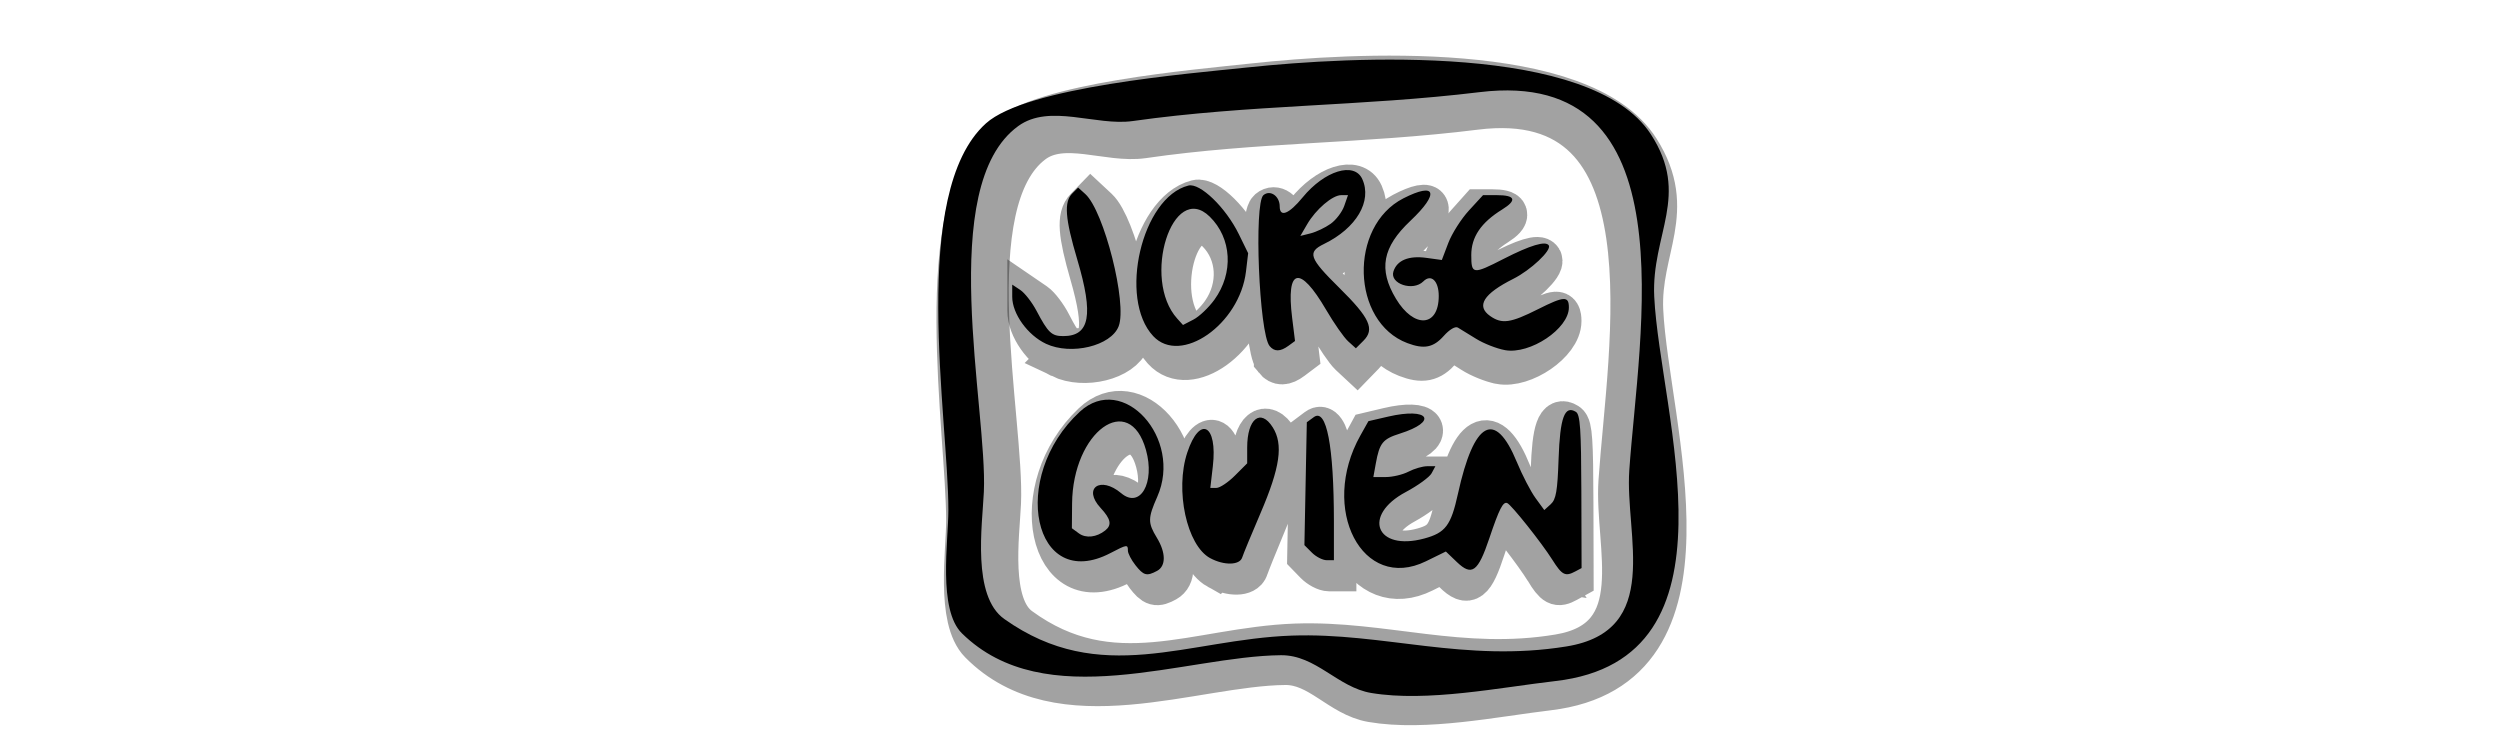 <?xml version="1.0" encoding="UTF-8" standalone="no"?>
<!-- Created with Inkscape (http://www.inkscape.org/) -->

<svg
   width="500mm"
   height="150mm"
   viewBox="0 0 500 150"
   version="1.1"
   id="svg1"
   xml:space="preserve"
   sodipodi:docname="favicon.svg"
   inkscape:version="1.4 (e7c3feb100, 2024-10-09)"
   inkscape:export-filename="homeNegro.svg"
   inkscape:export-xdpi="3.7216117"
   inkscape:export-ydpi="3.7216117"
   xmlns:inkscape="http://www.inkscape.org/namespaces/inkscape"
   xmlns:sodipodi="http://sodipodi.sourceforge.net/DTD/sodipodi-0.dtd"
   xmlns="http://www.w3.org/2000/svg"
   xmlns:svg="http://www.w3.org/2000/svg"><sodipodi:namedview
     id="namedview1"
     pagecolor="#ffffff"
     bordercolor="#000000"
     borderopacity="0.25"
     inkscape:showpageshadow="2"
     inkscape:pageopacity="0.0"
     inkscape:pagecheckerboard="0"
     inkscape:deskcolor="#d1d1d1"
     inkscape:document-units="mm"
     inkscape:zoom="0.51588542"
     inkscape:cx="1134.9419"
     inkscape:cy="199.65674"
     inkscape:window-width="2560"
     inkscape:window-height="1409"
     inkscape:window-x="0"
     inkscape:window-y="1"
     inkscape:window-maximized="1"
     inkscape:current-layer="svg1"><inkscape:page
       x="0"
       y="0"
       width="500"
       height="150"
       id="page2"
       margin="0"
       bleed="0" /></sodipodi:namedview><defs
     id="defs1"><filter
       style="color-interpolation-filters:sRGB"
       id="filter28"
       x="-0.029"
       y="-0.034"
       width="1.058"
       height="1.067"><feColorMatrix
         type="hueRotate"
         values="180"
         result="color1"
         id="feColorMatrix27" /><feColorMatrix
         values="-1 0 0 0 1 0 -1 0 0 1 0 0 -1 0 1 -0.21 -0.72 -0.07 2 0 "
         result="fbSourceGraphic"
         id="feColorMatrix28" /><feColorMatrix
         result="fbSourceGraphicAlpha"
         in="fbSourceGraphic"
         values="0 0 0 -1 0 0 0 0 -1 0 0 0 0 -1 0 0 0 0 1 0"
         id="feColorMatrix31" /><feColorMatrix
         id="feColorMatrix32"
         type="hueRotate"
         values="180"
         result="color1"
         in="fbSourceGraphic" /><feColorMatrix
         id="feColorMatrix33"
         values="-1 0 0 0 1 0 -1 0 0 1 0 0 -1 0 1 -0.21 -0.72 -0.07 2 0 "
         result="fbSourceGraphic" /><feColorMatrix
         result="fbSourceGraphicAlpha"
         in="fbSourceGraphic"
         values="0 0 0 -1 0 0 0 0 -1 0 0 0 0 -1 0 0 0 0 1 0"
         id="feColorMatrix37" /><feColorMatrix
         id="feColorMatrix38"
         type="hueRotate"
         values="180"
         result="color1"
         in="fbSourceGraphic" /><feColorMatrix
         id="feColorMatrix39"
         values="-1 0 0 0 1 0 -1 0 0 1 0 0 -1 0 1 -0.21 -0.72 -0.07 2 0 "
         result="color2" /></filter><filter
       style="color-interpolation-filters:sRGB"
       id="filter30"
       x="-0.037"
       y="-0.053"
       width="1.075"
       height="1.106"><feColorMatrix
         type="hueRotate"
         values="180"
         result="color1"
         id="feColorMatrix29" /><feColorMatrix
         values="-1 0 0 0 1 0 -1 0 0 1 0 0 -1 0 1 -0.21 -0.72 -0.07 2 0 "
         result="fbSourceGraphic"
         id="feColorMatrix30" /><feColorMatrix
         result="fbSourceGraphicAlpha"
         in="fbSourceGraphic"
         values="0 0 0 -1 0 0 0 0 -1 0 0 0 0 -1 0 0 0 0 1 0"
         id="feColorMatrix34" /><feColorMatrix
         id="feColorMatrix35"
         type="hueRotate"
         values="180"
         result="color1"
         in="fbSourceGraphic" /><feColorMatrix
         id="feColorMatrix36"
         values="-1 0 0 0 1 0 -1 0 0 1 0 0 -1 0 1 -0.21 -0.72 -0.07 2 0 "
         result="fbSourceGraphic" /><feColorMatrix
         result="fbSourceGraphicAlpha"
         in="fbSourceGraphic"
         values="0 0 0 -1 0 0 0 0 -1 0 0 0 0 -1 0 0 0 0 1 0"
         id="feColorMatrix40" /><feColorMatrix
         id="feColorMatrix41"
         type="hueRotate"
         values="180"
         result="color1"
         in="fbSourceGraphic" /><feColorMatrix
         id="feColorMatrix42"
         values="-1 0 0 0 1 0 -1 0 0 1 0 0 -1 0 1 -0.21 -0.72 -0.07 2 0 "
         result="color2" /></filter><filter
       style="color-interpolation-filters:sRGB"
       id="filter28-1"
       x="0"
       y="0"
       width="1"
       height="1"><feColorMatrix
         type="hueRotate"
         values="180"
         result="color1"
         id="feColorMatrix27-2" /><feColorMatrix
         values="-1 0 0 0 1 0 -1 0 0 1 0 0 -1 0 1 -0.21 -0.72 -0.07 2 0 "
         result="fbSourceGraphic"
         id="feColorMatrix28-7" /><feColorMatrix
         result="fbSourceGraphicAlpha"
         in="fbSourceGraphic"
         values="0 0 0 -1 0 0 0 0 -1 0 0 0 0 -1 0 0 0 0 1 0"
         id="feColorMatrix31-0" /><feColorMatrix
         id="feColorMatrix32-9"
         type="hueRotate"
         values="180"
         result="color1"
         in="fbSourceGraphic" /><feColorMatrix
         id="feColorMatrix33-3"
         values="-1 0 0 0 1 0 -1 0 0 1 0 0 -1 0 1 -0.21 -0.72 -0.07 2 0 "
         result="fbSourceGraphic" /><feColorMatrix
         result="fbSourceGraphicAlpha"
         in="fbSourceGraphic"
         values="0 0 0 -1 0 0 0 0 -1 0 0 0 0 -1 0 0 0 0 1 0"
         id="feColorMatrix37-6" /><feColorMatrix
         id="feColorMatrix38-0"
         type="hueRotate"
         values="180"
         result="color1"
         in="fbSourceGraphic" /><feColorMatrix
         id="feColorMatrix39-6"
         values="-1 0 0 0 1 0 -1 0 0 1 0 0 -1 0 1 -0.21 -0.72 -0.07 2 0 "
         result="color2" /></filter><filter
       style="color-interpolation-filters:sRGB"
       id="filter30-2"
       x="0"
       y="0"
       width="1"
       height="1"><feColorMatrix
         type="hueRotate"
         values="180"
         result="color1"
         id="feColorMatrix29-6" /><feColorMatrix
         values="-1 0 0 0 1 0 -1 0 0 1 0 0 -1 0 1 -0.21 -0.72 -0.07 2 0 "
         result="fbSourceGraphic"
         id="feColorMatrix30-1" /><feColorMatrix
         result="fbSourceGraphicAlpha"
         in="fbSourceGraphic"
         values="0 0 0 -1 0 0 0 0 -1 0 0 0 0 -1 0 0 0 0 1 0"
         id="feColorMatrix34-8" /><feColorMatrix
         id="feColorMatrix35-7"
         type="hueRotate"
         values="180"
         result="color1"
         in="fbSourceGraphic" /><feColorMatrix
         id="feColorMatrix36-9"
         values="-1 0 0 0 1 0 -1 0 0 1 0 0 -1 0 1 -0.21 -0.72 -0.07 2 0 "
         result="fbSourceGraphic" /><feColorMatrix
         result="fbSourceGraphicAlpha"
         in="fbSourceGraphic"
         values="0 0 0 -1 0 0 0 0 -1 0 0 0 0 -1 0 0 0 0 1 0"
         id="feColorMatrix40-2" /><feColorMatrix
         id="feColorMatrix41-0"
         type="hueRotate"
         values="180"
         result="color1"
         in="fbSourceGraphic" /><feColorMatrix
         id="feColorMatrix42-2"
         values="-1 0 0 0 1 0 -1 0 0 1 0 0 -1 0 1 -0.21 -0.72 -0.07 2 0 "
         result="color2" /></filter></defs><g
     id="layer1"
     transform="matrix(1.3,0,0,1.338,129.617,-92.715)"
     style="stroke:#171717;stroke-opacity:0.399"><path
       style="fill:#ffffff;fill-opacity:1;stroke:#171717;stroke-width:6.292;stroke-opacity:0.399;filter:url(#filter28)"
       d="m 93.217,81.897 c -8.879,0.935 -32.705,2.867 -38.686,8.263 -11.345,10.234 -5.53,43.455 -5.53,56.983 1.25e-4,4.594 -1.573,14.665 2.003,18.177 12.285,12.064 32.891,3.343 47.008,3.218 5.179,-0.044 8.351,4.738 13.318,5.567 8.238,1.374 18.931,-0.81 27.169,-1.763 28.067,-3.245 15.373,-39.426 14.535,-56.63 -0.45,-9.241 5.379,-14.93 -0.516,-23.973 -8.772,-13.454 -44.314,-11.421 -59.3,-9.842 m 34.094,3.652 c 31.151,-3.783 23.42,35.773 22.044,55.734 -0.662,9.605 4.976,23.654 -9.258,25.961 -14.976,2.427 -27.024,-2.073 -40.488,-1.597 -15.36,0.544 -28.176,7.634 -42.373,-2.45 -4.782,-3.397 -3.238,-13.792 -3.008,-18.718 0.569,-12.186 -7.159,-45.074 5.071,-53.931 4.633,-3.355 11.451,0.031 16.871,-0.738 17.292,-2.447 33.641,-2.136 51.141,-4.261"
       id="path2" /><path
       style="fill:#ffffff;fill-opacity:1;stroke:#171717;stroke-width:6.292;stroke-opacity:0.399;filter:url(#filter30)"
       d="m 76.564,155.261 c -0.607,-0.772 -1.104,-1.731 -1.104,-2.131 0,-0.944 -0.115,-0.928 -2.591,0.362 -11.313,5.897 -14.986,-11.172 -4.486,-20.85 6.336,-5.841 15.215,3.93 11.402,12.548 -1.394,3.151 -1.401,3.83 -0.063,6.026 1.352,2.217 1.365,4.183 0.032,4.896 -1.524,0.816 -1.975,0.695 -3.193,-0.852 z m -4.434,-5.119 c 0.999,-0.799 0.813,-1.686 -0.694,-3.312 -2.681,-2.893 -0.063,-4.773 3.028,-2.174 2.797,2.354 5.02,-1.51 3.66,-6.364 -2.454,-8.765 -10.801,-2.715 -10.891,7.894 l -0.031,3.638 1.037,0.76 c 1.036,0.759 2.614,0.58 3.89,-0.441 z m 65.88,4.322 c -1.589,-2.516 -6.038,-8.107 -6.645,-8.349 -0.617,-0.245 -1.178,0.858 -2.634,5.183 -1.672,4.968 -2.573,5.63 -4.783,3.512 l -1.625,-1.557 -2.934,1.439 c -9.351,4.586 -15.749,-7.692 -9.663,-18.542 l 1.182,-2.107 2.919,-0.674 c 6.019,-1.39 7.424,0.708 1.687,2.519 -2.502,0.789 -2.973,1.378 -3.517,4.395 l -0.361,1.998 h 1.828 c 1.005,0 2.514,-0.358 3.354,-0.796 0.839,-0.438 2.074,-0.797 2.743,-0.799 l 1.217,-0.003 -0.554,1.036 c -0.305,0.569 -2.018,1.816 -3.808,2.77 -6.487,3.458 -4.388,8.765 2.71,6.854 3.138,-0.845 3.949,-1.918 4.973,-6.578 2.37,-10.788 5.473,-12.468 8.682,-4.701 0.807,1.952 2.048,4.344 2.757,5.316 l 1.291,1.766 0.954,-0.864 c 0.779,-0.705 0.991,-1.934 1.153,-6.683 0.209,-6.095 0.892,-7.95 2.552,-6.924 0.631,0.39 0.777,2.515 0.804,11.75 l 0.032,11.274 -0.903,0.483 c -1.506,0.806 -1.968,0.573 -3.414,-1.718 z m -50.428,-0.233 c -3.449,-1.871 -5.212,-10.019 -3.369,-15.569 1.84,-5.539 4.48,-4.131 3.767,2.01 l -0.372,3.208 h 0.905 c 0.498,0 1.72,-0.815 2.716,-1.811 l 1.811,-1.811 v -2.332 c 0,-4.253 1.979,-5.812 3.77,-2.969 1.576,2.502 1.091,5.9 -1.808,12.652 -1.321,3.076 -2.535,6.013 -2.697,6.526 -0.367,1.157 -2.68,1.204 -4.721,0.096 z m 15.002,-0.806 -1.11,-1.11 0.177,-9.056 0.177,-9.056 1.037,-0.757 c 1.871,-1.367 2.954,4.257 2.957,15.362 l 0.001,5.727 h -1.065 c -0.586,0 -1.565,-0.5 -2.175,-1.11 z m 28.458,-29.85 c -1.22,-0.22 -3.138,-0.972 -4.262,-1.672 -1.124,-0.699 -2.334,-1.443 -2.689,-1.652 -0.382,-0.225 -1.233,0.279 -2.086,1.236 -1.526,1.712 -2.894,1.981 -5.358,1.051 -8.274,-3.119 -8.663,-17.212 -0.589,-21.333 4.833,-2.466 5.365,-0.774 1.041,3.308 -4.13,3.898 -4.736,7.146 -2.139,11.477 2.66,4.436 6.313,4.205 6.313,-0.399 0,-2.229 -1.127,-3.293 -2.273,-2.147 -1.511,1.511 -4.985,0.359 -4.407,-1.462 0.525,-1.653 2.247,-2.365 4.857,-2.007 l 2.279,0.313 0.956,-2.515 c 0.526,-1.383 1.892,-3.534 3.036,-4.779 l 2.08,-2.264 h 2.032 c 2.739,0 3.014,0.739 0.789,2.115 -3.115,1.925 -4.554,4.047 -4.554,6.716 0,2.857 0.231,2.885 4.76,0.566 3.965,-2.03 6.222,-2.702 6.665,-1.986 0.44,0.712 -2.667,3.638 -5.227,4.922 -4.403,2.209 -5.523,4.007 -3.416,5.483 1.737,1.216 2.993,1.037 7.062,-1.01 3.834,-1.929 4.54,-1.968 4.54,-0.248 0,3.13 -5.72,6.953 -9.41,6.288 z m -67.649,-0.934 c -2.704,-1.267 -4.981,-4.428 -4.981,-6.917 v -1.806 l 1.185,0.787 c 0.652,0.433 1.727,1.812 2.39,3.064 1.723,3.259 2.228,3.737 3.948,3.737 3.921,0 4.491,-3.109 2.066,-11.273 -1.804,-6.073 -1.988,-8.505 -0.736,-9.756 l 0.862,-0.862 1.057,0.956 c 2.759,2.497 6.201,16.133 4.917,19.479 -1.113,2.902 -7.004,4.327 -10.709,2.592 z m 32.952,0.328 c -1.547,-1.864 -2.331,-21.059 -0.908,-22.24 1,-0.83 2.397,0.14 2.397,1.663 0,1.666 1.363,1.131 3.376,-1.325 3.232,-3.944 7.614,-5.295 8.792,-2.71 1.485,3.259 -0.865,7.246 -5.641,9.57 -2.497,1.215 -2.2,2.065 2.256,6.464 4.506,4.448 5.258,6.096 3.559,7.795 l -1.117,1.117 -1.137,-1.029 c -0.625,-0.566 -2.091,-2.662 -3.256,-4.658 -3.884,-6.65 -5.914,-6.168 -5,1.187 l 0.425,3.424 -0.964,0.705 c -1.208,0.883 -2.071,0.895 -2.782,0.038 z m 8.995,-18.012 c 0.795,-0.566 1.696,-1.749 2.002,-2.628 l 0.557,-1.599 h -0.997 c -1.291,0 -3.737,2.088 -5.016,4.284 l -1.008,1.729 1.508,-0.378 c 0.829,-0.208 2.158,-0.842 2.953,-1.407 z m -26.151,16.549 c -5.172,-5.537 -1.68,-20.465 5.19,-22.189 1.706,-0.428 5.503,3.232 7.425,7.158 l 1.379,2.816 -0.318,2.681 c -0.924,7.804 -9.626,13.87 -13.676,9.534 z m 9.023,-5.367 c 2.854,-3.94 2.564,-9.056 -0.693,-12.241 -5.466,-5.344 -10.085,9.178 -4.782,15.037 l 0.843,0.932 1.544,-0.798 c 0.849,-0.439 2.239,-1.758 3.088,-2.93 z"
       id="path11" /></g><g
     id="layer1-3"
     transform="matrix(1.357,0,0,1.357,123.181,-97.664)"><path
       style="fill:#000000;fill-opacity:1;stroke:none;stroke-width:6.292;filter:url(#filter28-1)"
       d="m 93.217,81.897 c -8.879,0.935 -32.705,2.867 -38.686,8.263 -11.345,10.234 -5.53,43.455 -5.53,56.983 1.25e-4,4.594 -1.573,14.665 2.003,18.177 12.285,12.064 32.891,3.343 47.008,3.218 5.179,-0.044 8.351,4.738 13.318,5.567 8.238,1.374 18.931,-0.81 27.169,-1.763 28.067,-3.245 15.373,-39.426 14.535,-56.63 -0.45,-9.241 5.379,-14.93 -0.516,-23.973 -8.772,-13.454 -44.314,-11.421 -59.3,-9.842 m 34.094,3.652 c 31.151,-3.783 23.42,35.773 22.044,55.734 -0.662,9.605 4.976,23.654 -9.258,25.961 -14.976,2.427 -27.024,-2.073 -40.488,-1.597 -15.36,0.544 -28.176,7.634 -42.373,-2.45 -4.782,-3.397 -3.238,-13.792 -3.008,-18.718 0.569,-12.186 -7.159,-45.074 5.071,-53.931 4.633,-3.355 11.451,0.031 16.871,-0.738 17.292,-2.447 33.641,-2.136 51.141,-4.261"
       id="path2-7" /><path
       style="fill:#000000;stroke-width:6.292;filter:url(#filter30-2)"
       d="m 76.564,155.261 c -0.607,-0.772 -1.104,-1.731 -1.104,-2.131 0,-0.944 -0.115,-0.928 -2.591,0.362 -11.313,5.897 -14.986,-11.172 -4.486,-20.85 6.336,-5.841 15.215,3.93 11.402,12.548 -1.394,3.151 -1.401,3.83 -0.063,6.026 1.352,2.217 1.365,4.183 0.032,4.896 -1.524,0.816 -1.975,0.695 -3.193,-0.852 z m -4.434,-5.119 c 0.999,-0.799 0.813,-1.686 -0.694,-3.312 -2.681,-2.893 -0.063,-4.773 3.028,-2.174 2.797,2.354 5.02,-1.51 3.66,-6.364 -2.454,-8.765 -10.801,-2.715 -10.891,7.894 l -0.031,3.638 1.037,0.76 c 1.036,0.759 2.614,0.58 3.89,-0.441 z m 65.88,4.322 c -1.589,-2.516 -6.038,-8.107 -6.645,-8.349 -0.617,-0.245 -1.178,0.858 -2.634,5.183 -1.672,4.968 -2.573,5.63 -4.783,3.512 l -1.625,-1.557 -2.934,1.439 c -9.351,4.586 -15.749,-7.692 -9.663,-18.542 l 1.182,-2.107 2.919,-0.674 c 6.019,-1.39 7.424,0.708 1.687,2.519 -2.502,0.789 -2.973,1.378 -3.517,4.395 l -0.361,1.998 h 1.828 c 1.005,0 2.514,-0.358 3.354,-0.796 0.839,-0.438 2.074,-0.797 2.743,-0.799 l 1.217,-0.003 -0.554,1.036 c -0.305,0.569 -2.018,1.816 -3.808,2.77 -6.487,3.458 -4.388,8.765 2.71,6.854 3.138,-0.845 3.949,-1.918 4.973,-6.578 2.37,-10.788 5.473,-12.468 8.682,-4.701 0.807,1.952 2.048,4.344 2.757,5.316 l 1.291,1.766 0.954,-0.864 c 0.779,-0.705 0.991,-1.934 1.153,-6.683 0.209,-6.095 0.892,-7.95 2.552,-6.924 0.631,0.39 0.777,2.515 0.804,11.75 l 0.032,11.274 -0.903,0.483 c -1.506,0.806 -1.968,0.573 -3.414,-1.718 z m -50.428,-0.233 c -3.449,-1.871 -5.212,-10.019 -3.369,-15.569 1.84,-5.539 4.48,-4.131 3.767,2.01 l -0.372,3.208 h 0.905 c 0.498,0 1.72,-0.815 2.716,-1.811 l 1.811,-1.811 v -2.332 c 0,-4.253 1.979,-5.812 3.77,-2.969 1.576,2.502 1.091,5.9 -1.808,12.652 -1.321,3.076 -2.535,6.013 -2.697,6.526 -0.367,1.157 -2.68,1.204 -4.721,0.096 z m 15.002,-0.806 -1.11,-1.11 0.177,-9.056 0.177,-9.056 1.037,-0.757 c 1.871,-1.367 2.954,4.257 2.957,15.362 l 0.001,5.727 h -1.065 c -0.586,0 -1.565,-0.5 -2.175,-1.11 z m 28.458,-29.85 c -1.22,-0.22 -3.138,-0.972 -4.262,-1.672 -1.124,-0.699 -2.334,-1.443 -2.689,-1.652 -0.382,-0.225 -1.233,0.279 -2.086,1.236 -1.526,1.712 -2.894,1.981 -5.358,1.051 -8.274,-3.119 -8.663,-17.212 -0.589,-21.333 4.833,-2.466 5.365,-0.774 1.041,3.308 -4.13,3.898 -4.736,7.146 -2.139,11.477 2.66,4.436 6.313,4.205 6.313,-0.399 0,-2.229 -1.127,-3.293 -2.273,-2.147 -1.511,1.511 -4.985,0.359 -4.407,-1.462 0.525,-1.653 2.247,-2.365 4.857,-2.007 l 2.279,0.313 0.956,-2.515 c 0.526,-1.383 1.892,-3.534 3.036,-4.779 l 2.08,-2.264 h 2.032 c 2.739,0 3.014,0.739 0.789,2.115 -3.115,1.925 -4.554,4.047 -4.554,6.716 0,2.857 0.231,2.885 4.76,0.566 3.965,-2.03 6.222,-2.702 6.665,-1.986 0.44,0.712 -2.667,3.638 -5.227,4.922 -4.403,2.209 -5.523,4.007 -3.416,5.483 1.737,1.216 2.993,1.037 7.062,-1.01 3.834,-1.929 4.54,-1.968 4.54,-0.248 0,3.13 -5.72,6.953 -9.41,6.288 z m -67.649,-0.934 c -2.704,-1.267 -4.981,-4.428 -4.981,-6.917 v -1.806 l 1.185,0.787 c 0.652,0.433 1.727,1.812 2.39,3.064 1.723,3.259 2.228,3.737 3.948,3.737 3.921,0 4.491,-3.109 2.066,-11.273 -1.804,-6.073 -1.988,-8.505 -0.736,-9.756 l 0.862,-0.862 1.057,0.956 c 2.759,2.497 6.201,16.133 4.917,19.479 -1.113,2.902 -7.004,4.327 -10.709,2.592 z m 32.952,0.328 c -1.547,-1.864 -2.331,-21.059 -0.908,-22.24 1,-0.83 2.397,0.14 2.397,1.663 0,1.666 1.363,1.131 3.376,-1.325 3.232,-3.944 7.614,-5.295 8.792,-2.71 1.485,3.259 -0.865,7.246 -5.641,9.57 -2.497,1.215 -2.2,2.065 2.256,6.464 4.506,4.448 5.258,6.096 3.559,7.795 l -1.117,1.117 -1.137,-1.029 c -0.625,-0.566 -2.091,-2.662 -3.256,-4.658 -3.884,-6.65 -5.914,-6.168 -5,1.187 l 0.425,3.424 -0.964,0.705 c -1.208,0.883 -2.071,0.895 -2.782,0.038 z m 8.995,-18.012 c 0.795,-0.566 1.696,-1.749 2.002,-2.628 l 0.557,-1.599 h -0.997 c -1.291,0 -3.737,2.088 -5.016,4.284 l -1.008,1.729 1.508,-0.378 c 0.829,-0.208 2.158,-0.842 2.953,-1.407 z m -26.151,16.549 c -5.172,-5.537 -1.68,-20.465 5.19,-22.189 1.706,-0.428 5.503,3.232 7.425,7.158 l 1.379,2.816 -0.318,2.681 c -0.924,7.804 -9.626,13.87 -13.676,9.534 z m 9.023,-5.367 c 2.854,-3.94 2.564,-9.056 -0.693,-12.241 -5.466,-5.344 -10.085,9.178 -4.782,15.037 l 0.843,0.932 1.544,-0.798 c 0.849,-0.439 2.239,-1.758 3.088,-2.93 z"
       id="path11-5" /></g></svg>
